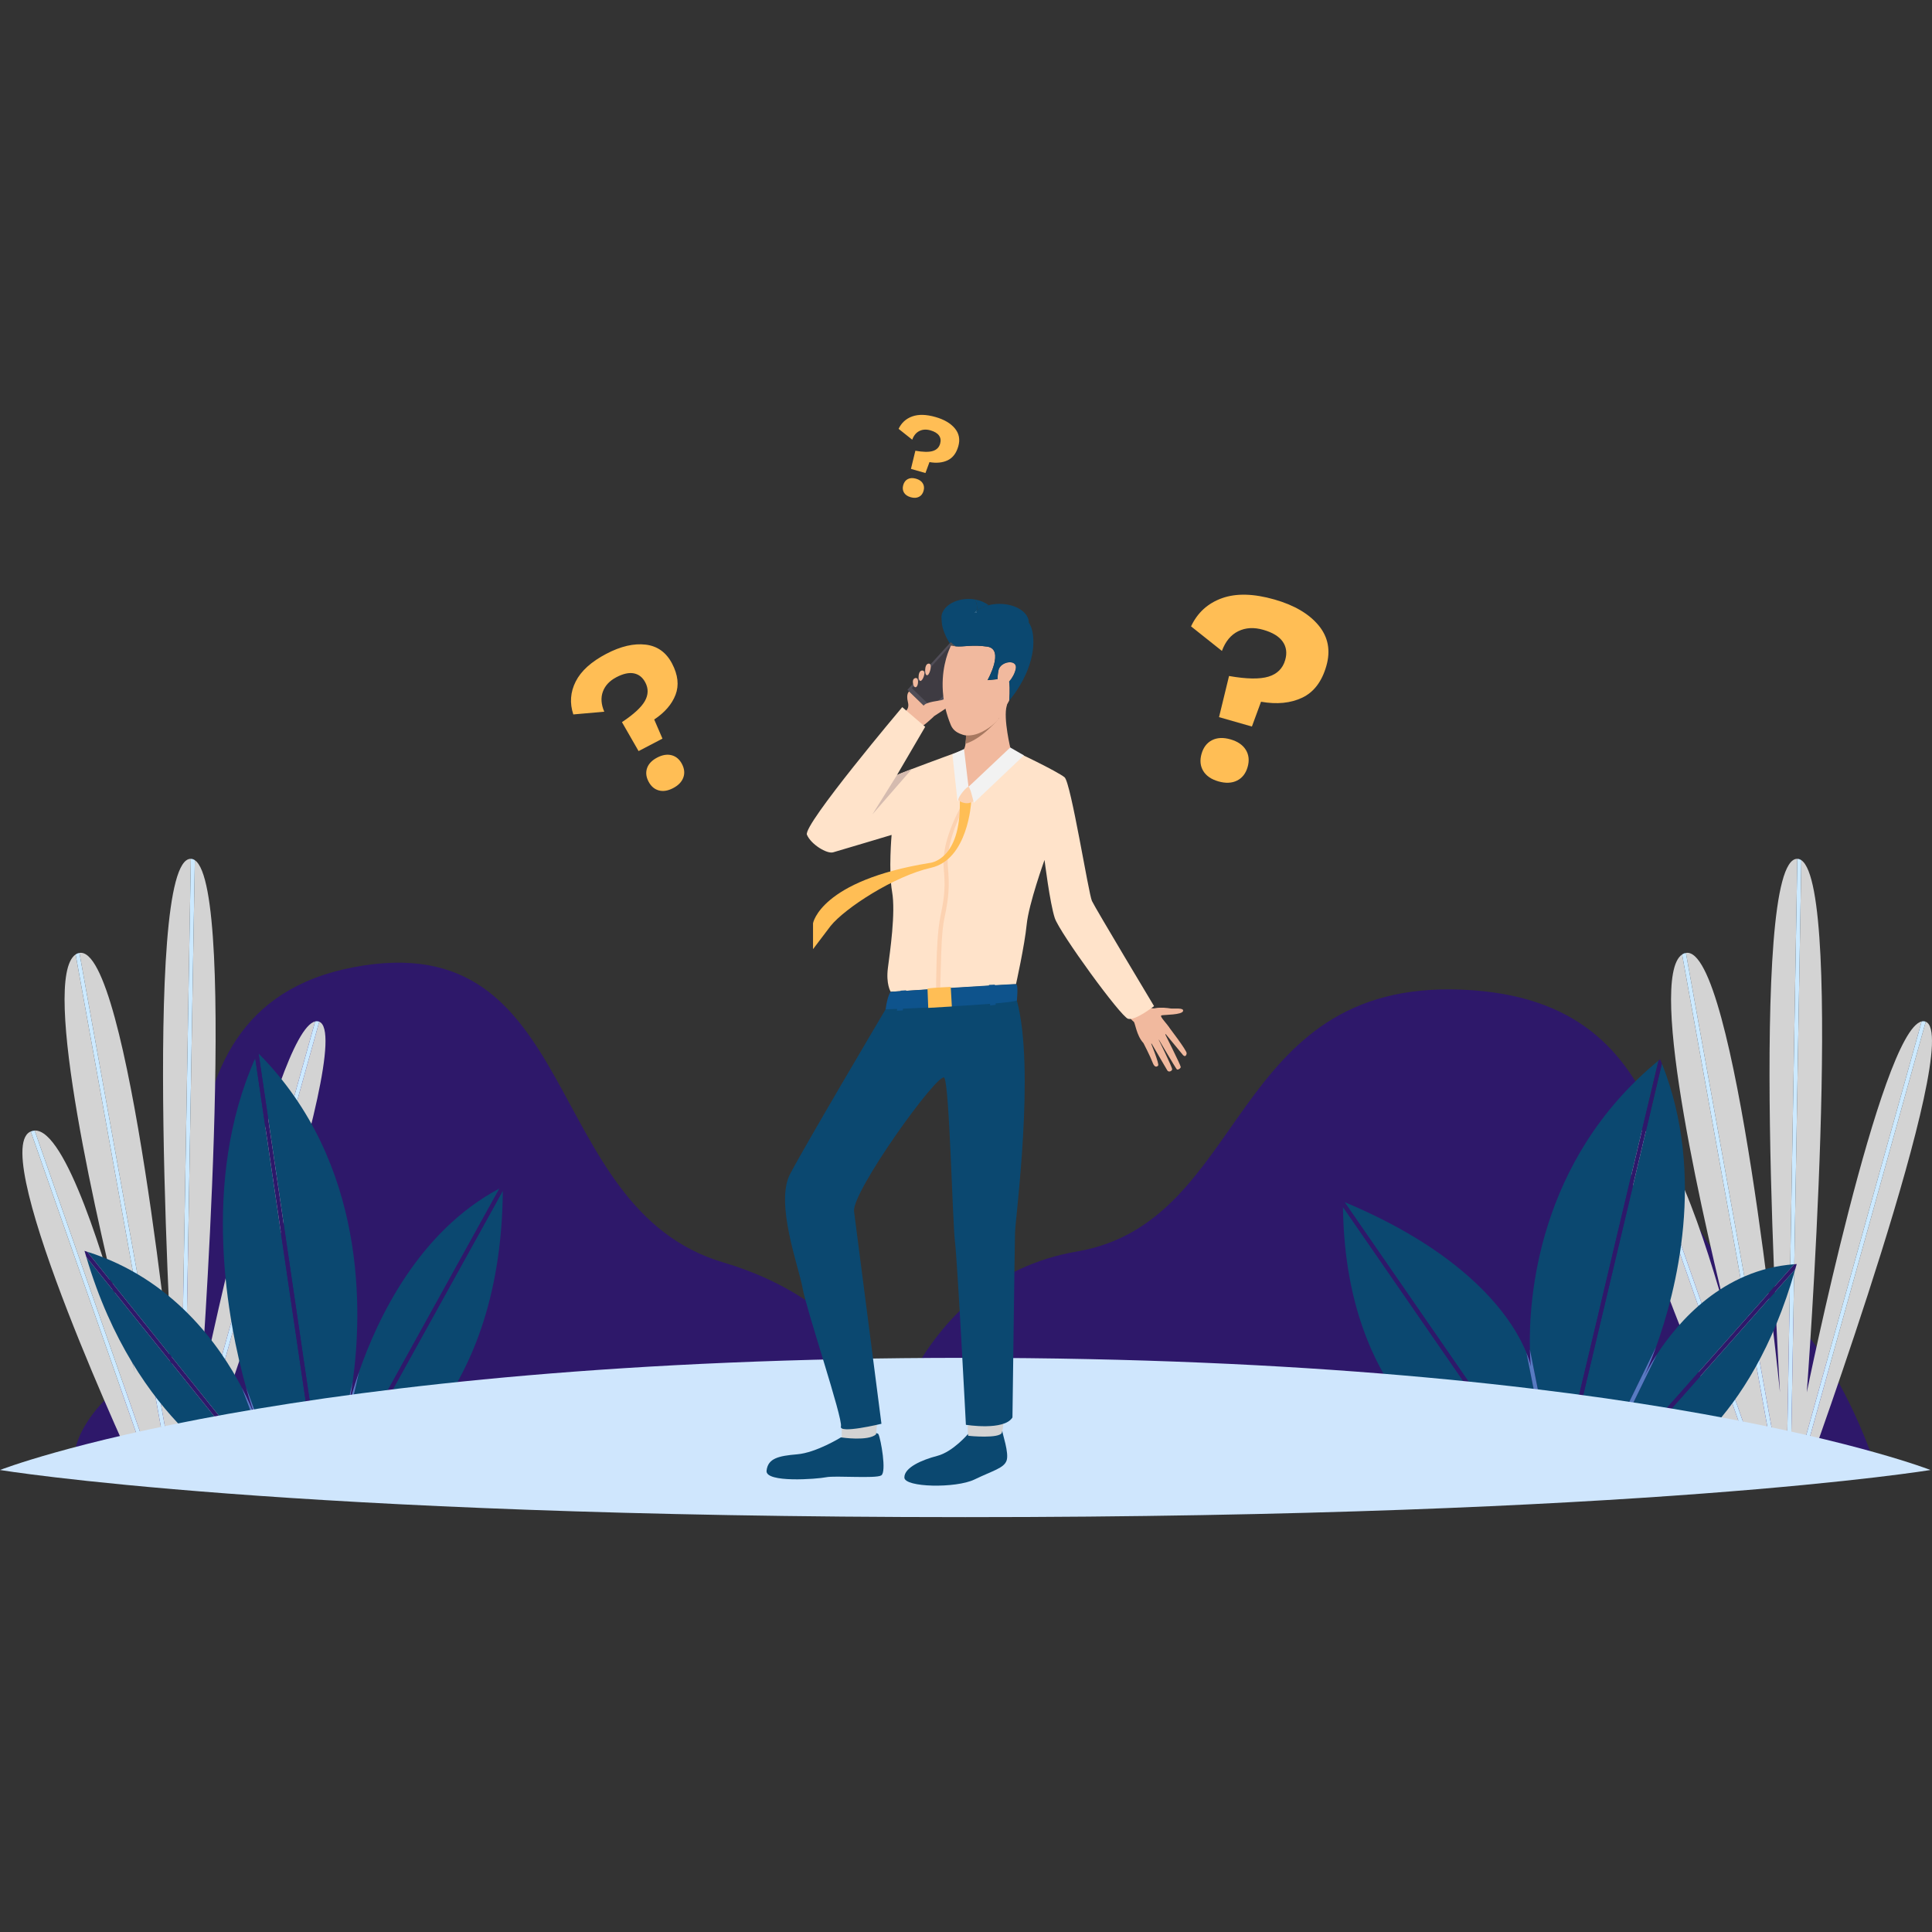 <svg id="SvgjsSvg1197" width="288" height="288" xmlns="http://www.w3.org/2000/svg" version="1.1" xmlnsXlink="http://www.w3.org/1999/xlink" xmlnsSvgjs="http://svgjs.com/svgjs"><rect width="100%" height="100%" fill="#333333" stroke="none"/><defs id="SvgjsDefs1198"></defs><g id="SvgjsG1199" transform="matrix(1,0,0,1,0,0)"><svg xmlns="http://www.w3.org/2000/svg" xmlnsSvgjs="http://svgjs.com/svgjs" xmlnsXlink="http://www.w3.org/1999/xlink" width="288" height="288"><svg xmlns="http://www.w3.org/2000/svg" width="288" height="288" enable-background="new 0 0 500 421" viewBox="0 0 500 421"><path fill="#2e186a" d="M227.121,341.454c0,0,7.318-49.475,51.657-57.083c44.338-7.604,38.975-70.244,99.555-67.754			c60.581,2.495,48.097,60.773,72.204,73.86c24.106,13.091,35.298,50.977,35.298,50.977H227.121z" class="color2a94f4 svgShape color2e186a"></path><path fill="#2e186a" d="M234.693,341.454c0,0,0-40.117-47.544-54.245c-47.545-14.127-36.225-87.711-95.657-76.391
			c-59.431,11.32-30.564,86.6-53.77,103.014c-23.206,16.414-18.113,27.621-18.113,27.621H234.693z" class="color2a94f4 svgShape color2e186a"></path><path fill="#d3d3d3" d="M467.594 341.673l-1.796.032 32.58-116.783C508.544 229.005 467.594 341.673 467.594 341.673zM455.79 341.879l-31.057-88.793c8.048-.392 18.457 34.324 23.304 52.33 1.631 6.498 2.709 10.532 2.709 10.532s-1.016-4.245-2.709-10.532c-6.522-26.012-21.913-91.674-12.709-97.904l24.242 134.302L455.79 341.879zM463.415 341.746l2.768-158.633c11.217 7.592 1.411 137.736 1.411 137.736s19.077-93.503 29.728-96.002l-32.607 116.875L463.415 341.746z" class="colord3d3d3 svgShape"></path><path fill="#9dadec" d="M448.036,305.416c1.694,6.286,2.709,10.532,2.709,10.532S449.668,311.914,448.036,305.416z" class="color9dadec svgShape"></path><path fill="#d3d3d3" d="M460.624 341.796l-24.31-134.68c12.716-2.211 24.344 113.733 24.344 113.733s-8.425-138.091 4.459-138.091c.011 0 .021.004.033.004l-2.775 159.003L460.624 341.796zM451.242 341.956c0 0-38.653-82.637-27.751-88.526.075-.04.151-.063.226-.097l30.977 88.566L451.242 341.956z" class="colord3d3d3 svgShape"></path><path fill="#cce9ff" d="M464.714 341.721l32.607-116.875c.341-.083.673-.07.996.043.022.006.039.026.061.032l-32.58 116.783L464.714 341.721zM462.375 341.764l2.775-159.003c.363.007.707.13 1.034.351l-2.768 158.633L462.375 341.764zM459.57 341.815l-24.242-134.302c.175-.117.358-.216.552-.292.145-.054.289-.076.434-.104l24.31 134.68L459.57 341.815zM454.694 341.899l-30.977-88.566c.334-.149.673-.23 1.016-.246l31.057 88.793L454.694 341.899z" class="colorcce9ff svgShape"></path><path fill="#d3d3d3" d="M44.864 341.796l-24.309-134.68c12.716-2.209 24.344 113.733 24.344 113.733s-8.424-138.091 4.46-138.091c.011 0 .021.004.032.004l-2.773 159.003L44.864 341.796zM40.03 341.879L8.975 253.086c8.046-.394 18.455 34.324 23.305 52.33 1.63 6.498 2.707 10.532 2.707 10.532s-1.015-4.245-2.707-10.532c-6.523-26.012-21.914-91.677-12.709-97.904l24.242 134.302L40.03 341.879z" class="colord3d3d3 svgShape"></path><path fill="#9dadec" d="M32.28,305.416c1.693,6.286,2.707,10.532,2.707,10.532S33.91,311.914,32.28,305.416z" class="color9dadec svgShape"></path><path fill="#d3d3d3" d="M35.483 341.956c0 0-38.651-82.637-27.749-88.526.075-.04.15-.063.225-.099l30.979 88.568L35.483 341.956zM51.836 341.673l-1.796.032 32.58-116.783C92.785 229.005 51.836 341.673 51.836 341.673zM47.658 341.746l2.769-158.633c11.216 7.592 1.41 137.736 1.41 137.736s19.076-93.503 29.727-96.002L48.957 341.721 47.658 341.746z" class="colord3d3d3 svgShape"></path><path fill="#cce9ff" d="M48.957 341.721l32.607-116.875c.341-.083.673-.07.995.043.022.006.04.026.062.032l-32.58 116.783L48.957 341.721zM46.617 341.764l2.773-159.003c.364.007.708.13 1.036.351l-2.769 158.633L46.617 341.764zM43.812 341.815L19.571 207.512c.175-.117.357-.216.552-.292.144-.054.288-.079.432-.104l24.309 134.68L43.812 341.815zM38.938 341.899L7.959 253.331c.334-.148.673-.229 1.016-.245l31.055 88.793L38.938 341.899z" class="colorcce9ff svgShape"></path><g class="color000 svgShape" fill="#000000"><path fill="#0b4870" d="M429.222 234.977L404.1 340.811l-2.004-.017-6.162-31.055C395.621 297.198 397.694 260.884 429.222 234.977zM429.643 341.032l-11.117-.094 46.082-51.974C453.066 330.01 429.643 341.032 429.643 341.032zM464.353 287.687l-47.206 53.239-2.933-.029 14.594-29.883C434.279 302.604 445.892 289.026 464.353 287.687zM428.58 309.111l-15.518 31.778-7.897-.069 24.938-105.052C441.632 264.648 433.747 294.8 428.58 309.111zM383.656 340.634c0 0-35.464-13.713-36.092-67.769l46.892 67.863L383.656 340.634zM395.046 310.605l5.988 30.179-5.306-.044-47.781-69.152C381.709 285.713 392.053 303.188 395.046 310.605z" class="color0b4870 svgShape"></path><path fill="#2e186a" d="M464.99 287.631c-.122.455-.255.886-.382 1.333l-46.082 51.974-1.379-.012 47.206-53.239C464.567 287.672 464.774 287.644 464.99 287.631zM429.643 234.627c.16.379.308.761.459 1.141L405.165 340.82l-1.066-.009 25.122-105.834C429.365 234.863 429.501 234.744 429.643 234.627zM347.946 271.587l47.781 69.152-1.272-.013-46.892-67.863c-.006-.481-.014-.959-.014-1.45C347.685 271.471 347.811 271.532 347.946 271.587z" class="color2a94f4 svgShape color2e186a"></path><path fill="#577bc2" d="M425.431,316.894c-0.222,0.479-0.348,0.734-0.348,0.734S425.199,317.366,425.431,316.894z" class="color577bc2 svgShape"></path><path fill="#577bc2" d="M425.431 316.894c-.232.472-.348.734-.348.734S425.209 317.374 425.431 316.894c.523-1.065 1.639-3.209 3.377-5.88l-14.594 29.883-1.152-.009 15.518-31.778C427.189 312.965 425.994 315.673 425.431 316.894zM396.198 314.209c0 0-.193-1.626-.264-4.47l6.162 31.055-1.062-.01-5.988-30.179C395.961 312.869 396.198 314.209 396.198 314.209z" class="color577bc2 svgShape"></path></g><g class="color000 svgShape" fill="#000000"><path fill="#0b4870" d="M91.275 318.088l-5.529 24.355h-2.74L66.928 233.157C95.109 261.552 93.739 300.384 91.275 318.088zM129.264 268.077l-41.162 74.366H86.81l6.1-26.867C97.74 301.63 108.412 279.129 129.264 268.077zM95.447 342.443h-6.158l40.836-73.775C129.707 325.794 95.447 342.443 95.447 342.443zM63.238 342.443c0 0-28.031-13.075-40.895-56.614l45.489 56.614H63.238zM62.595 319.651l8.513 22.792h-1.944l-46.596-57.992C44.718 291.371 56.904 308.736 62.595 319.651zM66.055 234.376l15.899 108.067h-9.734l-8.526-22.828C58.996 302.788 51.856 266.386 66.055 234.376z" class="color0b4870 svgShape"></path><path fill="#2e186a" d="M130.135 267.617c0 .353-.007.7-.009 1.051l-40.836 73.775h-1.188l41.162-74.366C129.552 267.923 129.842 267.767 130.135 267.617zM66.706 232.929c.076.076.146.155.222.228l16.078 109.286h-1.052L66.055 234.376C66.269 233.895 66.483 233.412 66.706 232.929zM22.568 284.451l46.596 57.992h-1.332l-45.489-56.614c-.16-.54-.327-1.064-.482-1.61C22.101 284.29 22.331 284.375 22.568 284.451z" class="color2a94f4 svgShape color2e186a"></path><path fill="#577bc2" d="M90.087,325.01c-0.405,1.633-0.586,2.566-0.586,2.566S89.742,326.67,90.087,325.01
				c0.527-2.117,1.433-5.419,2.823-9.434l-6.1,26.867h-1.064l5.529-24.355C90.865,321.026,90.426,323.379,90.087,325.01z" class="color577bc2 svgShape"></path><path fill="#577bc2" d="M90.087 325.01c-.345 1.66-.586 2.566-.586 2.566S89.682 326.643 90.087 325.01zM66.048 327.231c.412 1.194.658 1.831.658 1.831S66.491 328.389 66.048 327.231c-.553-1.603-1.404-4.21-2.354-7.616l8.526 22.828h-1.111l-8.513-22.792C64.294 322.904 65.413 325.575 66.048 327.231z" class="color577bc2 svgShape"></path><path fill="#577bc2" d="M66.048,327.231c0.444,1.158,0.658,1.831,0.658,1.831S66.459,328.425,66.048,327.231z" class="color577bc2 svgShape"></path></g><path fill="#cfe6fd" d="M249.807,311.907c175.807,0,249.807,29.027,249.807,29.027s-74,12.199-249.807,12.199
			C73.999,353.133,0,340.934,0,340.934S73.999,311.907,249.807,311.907z" class="colorcfe6fd svgShape"></path><g class="color000 svgShape" fill="#000000"><path fill="#0b4870" d="M217.561,332.535c0,0-6.351,3.919-11.22,4.334c-4.869,0.415-7.599,1.039-7.955,4.245
				c-0.356,3.205,13.12,2.167,15.435,1.692c2.316-0.475,12.823,0.415,14.249-0.475c1.425-0.89-0.119-9.379-0.713-10.626
				C226.764,330.457,217.561,332.535,217.561,332.535z" class="color0b4870 svgShape"></path><path fill="#d3d3d3" d="M217.849,329.587l-0.019,2.933c0,0,6.833,1.019,8.888-0.806l0.263-2.74L217.849,329.587z" class="colord3d3d3 svgShape"></path><path fill="#0b4870" d="M250.508,331.628c0,0-3.888,4.595-7.937,5.649c-4.049,1.055-8.562,3.037-8.52,5.609
				c0.043,2.573,13.328,2.826,18.136,0.507c4.808-2.32,7.592-2.921,8.309-4.876c0.717-1.958-1.128-7.081-1.095-7.698
				C259.442,330.056,250.508,331.628,250.508,331.628z" class="color0b4870 svgShape"></path><path fill="#d3d3d3" d="M250.426,329.409c0,0,0.058,2.624,0.139,2.665c0.079,0.043,8.179,0.817,8.709-0.809
				c0.464-1.423,0.405-3.107,0.405-3.107L250.426,329.409z" class="colord3d3d3 svgShape"></path><path fill="#0b4870" d="M229.19,221.716c0,0-20.392,34.42-24.702,42.591c-3.991,7.573,2.251,24.056,3.212,29.515
				c1.003,5.704,10.501,33.849,9.932,35.841c-0.57,1.992,10.485-0.69,10.485-0.69s-6.424-49.934-7.088-54.964
				c-0.664-5.03,22.037-36.557,23.367-34.565c1.327,1.992,2.096,37.024,2.76,42.525c0.664,5.505,2.818,47.269,2.818,47.269
				s9.867,1.615,12.049-1.896c0,0,0.569-43.935,0.665-47.826c0.094-3.892,5.271-42.463,0.475-60.076
				C260.626,210.136,229.19,221.716,229.19,221.716z" class="color0b4870 svgShape"></path><path fill="#514e58" d="M253.156,133.008l-8.943,8.423l-0.107,0.106l-3.394,3.195l-1.663-1.623l-3.766-3.647l-0.439-0.439
				l1.463-1.61l1.105-1.211l0.319-0.359l1.398-1.543l0.319-0.346l1.331-1.477c0,0,0,0,0-0.013l4.991-5.47l0.292-0.321l0.839,0.76
				l0.386,0.332L253.156,133.008z" class="color514e58 svgShape"></path><polygon fill="#3e3b42" points="241.057 143.507 251.824 133.363 245.693 127.877 235.982 138.565" class="color3e3b42 svgShape"></polygon><path fill="#f1b99e" d="M233.651,144.921c0,0,1.874-0.449,1.321-2.695c-0.552-2.243,0.312-2.758,0.312-2.758l6.527,6.326
				c0,0-3.17,3.057-4.132,3.179C236.717,149.093,232.684,146.145,233.651,144.921z" class="colorf1b99e svgShape"></path><path fill="#f1b99e" d="M241.811 145.794c0 0 3.971-2.542 4.345-2.923.375-.379 2.151-2.077 2.878-3.082.727-1.006-2.171-.758-3.012.285-.84 1.045-1.594 1.34-2.178 1.572-.583.229-4.101.437-4.799 1.469C238.349 144.147 241.811 145.794 241.811 145.794zM236.512 138.107c0 0 .474.621.854-.099.38-.721.349-2.38-.615-1.981C235.784 136.426 236.512 138.107 236.512 138.107zM237.735 135.91c0 0 .166 1.227.766.674.598-.552 1.198-2.606.156-2.553C237.612 134.082 237.735 135.91 237.735 135.91zM239.442 134.119c0 0-.003 1.48.691 1.056.522-.322 1.272-2.986.23-2.934C239.32 132.293 239.442 134.119 239.442 134.119zM295.212 220.086c0 0 2.317 1.643 3.708 1.343 1.392-.302 3.348-.054 3.958.056.816.145 3.608-.296 3.296.686-.313.982-4.593.93-5.514 1.088-.921.158 1.927 2.596 2.017 3.468.091.87-5.128 5.526-6.846 3.617-1.718-1.908-2.049-5.156-2.43-5.428-.382-.272-1.316-1.337-1.316-1.337L295.212 220.086z" class="colorf1b99e svgShape"></path><path fill="#f1b99e" d="M302.403,226.178c0,0,4.794,6.216,4.704,6.922c-0.089,0.704-0.501,0.967-0.977,0.409
				c-0.477-0.563-4.837-5.863-4.837-5.863s4.217,8.396,4.28,8.973c0.036,0.338-0.735,0.886-1.023,0.611
				c-0.288-0.273-5.015-8.313-5.015-8.313s3.922,7.845,3.817,8.36c-0.093,0.449-0.917,0.804-1.253,0.245
				c-0.337-0.557-4.45-7.6-4.45-7.6s2.444,5.921,2.082,6.339c-0.222,0.255-0.867,0.754-1.444-0.796
				c-0.576-1.553-2.37-5.035-2.37-5.035L302.403,226.178z" class="colorf1b99e svgShape"></path><path fill="#ffe3ca" d="M298.666,220.878c0,0-4.807,3.799-6.706,3.291c-1.898-0.507-17.715-22.265-18.979-26.064
				c-1.264-3.796-2.658-15.057-2.658-15.057s-4.083,11.31-4.622,16.752c-0.54,5.439-2.762,15.405-2.762,15.405l-32.429,1.965
				c0,0-1.267-1.984-0.717-6.199c0.547-4.219,2.03-14.277,1.08-19.686c-0.948-5.407-0.127-14.71-0.127-14.71
				s-13.564,4.069-15.145,4.511c-1.583,0.444-5.693-2.024-6.77-4.556c-1.074-2.529,24.672-33.023,24.672-33.023l5.934,5.088
				l-7.313,12.508c0.246-0.166,1.786-0.78,3.852-1.57c5.045-1.925,13.218-4.892,13.218-4.892s11.514-0.19,12.4-0.061
				c0.885,0.126,12.273,5.694,13.917,7.085c1.647,1.39,6.2,30.113,7.085,32.011C283.482,195.574,298.666,220.878,298.666,220.878z" class="colorffe3ca svgShape"></path><path fill="#0e538c" d="M230.51,217.168c0,0-0.809,0.827-1.32,4.549c0,0,30.651-1.134,33.972-2.274
				c0,0,0.452-4.114-0.224-4.238C262.196,215.066,230.51,217.168,230.51,217.168z" class="color0e538c svgShape"></path><path fill="#f1b99e" d="M261.594,154.579c-0.317,1.391-10.945,9.551-10.945,9.551s-2.415-9.099-1.455-9.49
				c0.376-0.152,0.58-0.864,0.69-1.669c0.103-0.769,0.121-1.623,0.119-2.168c0-0.338-0.009-0.557-0.009-0.557
				s1.428-1.285,3.237-2.81c3.161-2.668,7.485-6.059,7.374-4.583c-0.005,0.079-0.024,0.172-0.055,0.278
				C259.577,146.4,261.594,154.579,261.594,154.579z" class="colorf1b99e svgShape"></path><polygon fill="#f2f2f2" points="249.491 154.359 246.478 155.717 247.802 167.863 250.648 164.131" class="colorf2f2f2 svgShape"></polygon><polygon fill="#f2f2f2" points="261.446 153.951 250.648 164.131 252.043 168.264 264.982 155.986" class="colorf2f2f2 svgShape"></polygon><path fill="#0e538c" d="M255.941 215.384c0 0 .332 4.232.303 5.326l1.428-.169c0 0-.036-4.453-.206-5.213L255.941 215.384zM233.082 216.882c0 0-.834 3.756-.961 5.19l1.502-.074c0 0 .681-4.72.89-5.203L233.082 216.882z" class="color0e538c svgShape"></path><path fill="#fcd2b1" d="M242.264,216.167c-0.007-0.037-0.019-1.337,0.122-6.786c0.057-2.214,0.245-8.246,1.021-11.87
					c1.149-5.356,1.229-7.848,0.815-12.464c-0.697-7.752,5.314-17.279,5.342-17.382l0.776,0.2c-0.026,0.102-5.707,9.46-5.023,17.07
					c0.425,4.74,0.272,7.699-0.888,13.112c-0.736,3.432-0.845,9.145-0.9,11.286c-0.136,5.282-0.202,6.679-0.195,6.716
					L242.264,216.167z" class="colorfcd2b1 svgShape"></path><path fill="#ffbe55" d="M251.333,168.152c0,0-0.811,14.77-10.365,16.92c-9.553,2.151-22.268,10.438-26.001,15.057
				l-4.556,6.01v-6.707c0,0,1.899-11.024,30.178-15.603c0,0,8.113-0.535,7.817-16.035
				C248.406,167.795,251.388,167.507,251.333,168.152z" class="colorffbe55 svgShape"></path><path fill="#a77860" d="M258.619,146.278c0,0,0,0-0.001,0.001c-0.021,0.024-0.458,0.581-1.193,1.368
				c-1.558,1.669-4.453,4.385-7.541,5.324c0.103-0.769,0.121-1.623,0.119-2.168c-0.305-0.03-0.608-0.089-0.908-0.183
				c0.935-1.367,2.24-2.778,2.24-2.778l1.896-0.405L258.619,146.278z" class="colora77860 svgShape"></path><path fill="#f1b99e" d="M262.885,133.566c-0.253,1.251-0.945,2.449-1.717,3.328c0.306,1.915,0.014,4.91,0.014,4.91
				c-0.2,0.361-0.386,0.72-0.572,1.052c-0.945,1.676-1.73,2.941-1.996,3.421c0,0.013-0.014,0.026-0.027,0.04
				c-0.16,0.318-0.585,0.799-1.158,1.331c-1.65,1.516-4.658,3.459-7.426,3.153c-0.306-0.027-0.612-0.08-0.904-0.186
				c-1.105-0.334-2.383-0.958-3.009-2.436c-0.612-1.477-1.064-2.887-1.397-4.258v-0.014c-0.2-0.825-0.346-1.636-0.466-2.422
				c0-0.026-0.013-0.039-0.013-0.053c-0.04-0.279-0.067-0.545-0.094-0.811c-0.731-6.388,1.092-11.085,1.771-12.564
				c0.146-0.319,0.24-0.492,0.24-0.492s0.279-0.053,0.771-0.132l0.386,0.332c2.156,0.2,4.312-0.493,8.212,0.08
				c4.605,0.664,0.079,8.677,0.079,8.677l2.583-0.253c0-0.704,0.106-1.503,0.239-2.236
				C258.839,131.584,263.404,130.984,262.885,133.566z" class="colorf1b99e svgShape"></path><path fill="#515154" d="M246.901 127.432l.386.332c-.372-.027-.759-.093-1.157-.201 0 0-.147-.212-.359-.571l.292-.321L246.901 127.432zM262.885 133.566c-.253 1.251-.945 2.449-1.717 3.328-.106-.693-.306-1.238-.612-1.464-1.185-.839-2.395.837-2.395.837 0-.704.106-1.503.239-2.236C258.839 131.584 263.404 130.984 262.885 133.566z" class="color515154 svgShape"></path><path fill="#f1b99e" d="M262.885,133.566c-0.253,1.251-0.945,2.449-1.717,3.328c-0.799,0.918-1.677,1.476-2.196,1.397
				c-0.613-0.106-0.811-0.958-0.811-2.024c0-0.704,0.106-1.503,0.239-2.236C258.839,131.584,263.404,130.984,262.885,133.566z" class="colorf1b99e svgShape"></path><path fill="#fcd2b1" d="M248.012,167.587c0,0,1.816,1.567,3.895,0.276c0,0-0.784-3.605-1.259-3.733
				C250.173,164.006,247.78,166.932,248.012,167.587z" class="colorfcd2b1 svgShape"></path><path fill="#ffbe55" d="M246.053,215.914c0,0-4.512,0.177-6.018,0.428l0.192,5.001l6.109-0.364L246.053,215.914z" class="colorffbe55 svgShape"></path><path fill="#d5bbaf" d="M235.975,159.533l-10.188,11.717l6.336-10.147C232.37,160.937,233.91,160.323,235.975,159.533z" class="colord5bbaf svgShape"></path></g><path fill="#cce9ff" d="M252.837,118.528c-0.026,0.187-0.053,0.359-0.094,0.533c-0.185,0-0.359,0.013-0.518,0.013
			C252.41,118.887,252.61,118.702,252.837,118.528z" class="colorcce9ff svgShape"></path><path fill="#cce9ff" d="M252.837,118.528c-0.026,0.187-0.053,0.359-0.094,0.533c-0.185,0-0.359,0.013-0.518,0.013
			C252.41,118.887,252.61,118.702,252.837,118.528z" class="colorcce9ff svgShape"></path><path fill="#0b4870" d="M261.208,141.764c-0.014,0.027-0.027,0.04-0.027,0.04s0.292-2.994-0.014-4.91
			c0.772-0.879,1.464-2.077,1.717-3.328c0.519-2.582-4.046-1.982-4.485,0.465c-0.133,0.733-0.239,1.531-0.239,2.236l-2.583,0.253
			c0,0,4.526-8.013-0.079-8.677c-3.9-0.573-6.055,0.12-8.212-0.08l-0.386-0.332l-0.839-0.76l-0.292,0.321
			c-0.639-1.065-1.943-3.46-2.05-5.563c0-0.066-0.014-0.146,0-0.212c-0.027-0.374-0.027-0.707-0.027-1.012
			c-0.027-0.04-0.04-0.08-0.053-0.12c0.24-2.555,3.287-4.577,7.014-4.577c0.572,0,1.144,0.053,1.677,0.146
			c0.346,0.678,0.546,1.437,0.546,2.248c0,0.213-0.014,0.427-0.04,0.626c-0.227,0.174-0.427,0.359-0.612,0.545
			c0.159,0,0.333-0.013,0.518-0.013c0.041-0.173,0.067-0.345,0.094-0.533c0.798-0.613,1.823-1.091,3.007-1.397
			c0.865-0.226,1.823-0.346,2.822-0.346c4.192,0,7.599,2.183,7.599,4.871v0.014c0.532,0.744,0.972,1.889,1.118,3.646
			C268.088,133.712,261.687,141.232,261.208,141.764z" class="color0b4870 svgShape"></path><path fill="#0b4870" d="M243.694 120.205c0 .305 0 .638.027 1.012-.08-.255-.107-.52-.107-.786 0-.119 0-.226.026-.346C243.654 120.125 243.667 120.165 243.694 120.205zM252.225 119.073c.185-.186.385-.371.612-.545-.026.187-.053.359-.094.533C252.558 119.06 252.384 119.073 252.225 119.073z" class="color0b4870 svgShape"></path><path fill="#0b4870" d="M255.844,117.131c-1.184,0.306-2.209,0.784-3.007,1.397c0.027-0.199,0.04-0.412,0.04-0.626
			c0-0.812-0.2-1.57-0.546-2.248C253.715,115.893,254.926,116.412,255.844,117.131z" class="color0b4870 svgShape"></path><g class="color000 svgShape" fill="#000000"><path fill="#ffbe55" d="M167.082,127.327c3.049,0.363,5.332,1.997,6.85,4.901c1.536,2.938,1.835,5.631,0.899,8.075
				c-0.936,2.446-2.777,4.58-5.522,6.404l2.135,4.947l-6.179,3.23l-4.304-7.492c3.032-2.014,5.005-3.832,5.923-5.449
				c0.916-1.62,0.96-3.222,0.13-4.809c-0.688-1.317-1.67-2.104-2.944-2.363c-1.274-0.258-2.791,0.073-4.546,0.99
				c-1.756,0.917-2.923,2.163-3.499,3.731c-0.577,1.57-0.457,3.302,0.362,5.196l-8.015,0.708c-0.973-2.931-0.769-5.768,0.614-8.512
				c1.381-2.744,4.032-5.14,7.949-7.188C160.649,127.755,164.031,126.967,167.082,127.327z M173.823,155.956
				c1.146,0.303,2.038,1.062,2.674,2.279c0.635,1.217,0.751,2.382,0.345,3.497c-0.407,1.115-1.285,2.025-2.635,2.731
				c-1.351,0.707-2.591,0.903-3.721,0.593c-1.131-0.312-2.014-1.075-2.649-2.292c-0.635-1.216-0.758-2.377-0.371-3.484
				c0.389-1.106,1.26-2.013,2.611-2.72C171.426,155.855,172.675,155.653,173.823,155.956z" class="colorffbe55 svgShape"></path></g><g class="color000 svgShape" fill="#000000"><path fill="#ffbe55" d="M341.244,122.342c2.486,2.999,3.159,6.498,2.016,10.496c-1.155,4.045-3.233,6.783-6.231,8.214
				c-2.999,1.431-6.558,1.783-10.675,1.058l-2.362,6.418l-8.508-2.432l2.591-10.649c4.549,0.799,7.953,0.852,10.212,0.165
				c2.257-0.687,3.699-2.124,4.324-4.31c0.518-1.812,0.303-3.395-0.643-4.746c-0.946-1.353-2.629-2.373-5.045-3.064
				c-2.418-0.691-4.579-0.565-6.481,0.375c-1.903,0.939-3.306,2.638-4.209,5.094l-7.99-6.356c1.667-3.547,4.335-5.976,8.005-7.292
				c3.668-1.314,8.2-1.201,13.594,0.341C334.955,117.114,338.755,119.345,341.244,122.342z M322.419,154.564
				c0.788,1.282,0.945,2.761,0.466,4.434c-0.478,1.673-1.391,2.845-2.739,3.517c-1.349,0.67-2.954,0.74-4.813,0.209
				c-1.859-0.533-3.172-1.436-3.939-2.711c-0.767-1.274-0.912-2.75-0.434-4.423c0.478-1.673,1.38-2.848,2.705-3.528
				c1.325-0.676,2.917-0.75,4.777-0.218C320.302,152.375,321.627,153.283,322.419,154.564z" class="colorffbe55 svgShape"></path></g><g class="color000 svgShape" fill="#000000"><path fill="#ffbe55" d="M247.117,71.369c1.097,1.323,1.395,2.866,0.891,4.629c-0.51,1.785-1.427,2.993-2.75,3.624
				c-1.323,0.633-2.894,0.787-4.71,0.468l-1.042,2.83l-3.753-1.073l1.144-4.698c2.007,0.354,3.508,0.376,4.505,0.073
				c0.995-0.302,1.632-0.936,1.907-1.901c0.228-0.8,0.134-1.497-0.284-2.094c-0.418-0.595-1.159-1.046-2.224-1.351
				c-1.069-0.305-2.02-0.249-2.86,0.165c-0.84,0.414-1.46,1.164-1.856,2.249l-3.526-2.805c0.736-1.564,1.914-2.636,3.531-3.216
				c1.618-0.58,3.618-0.531,5.999,0.15C244.344,69.062,246.02,70.045,247.117,71.369z M238.811,85.583
				c0.35,0.565,0.417,1.218,0.206,1.957c-0.21,0.739-0.612,1.255-1.208,1.55c-0.595,0.296-1.303,0.328-2.123,0.093
				c-0.82-0.235-1.4-0.633-1.738-1.197c-0.339-0.561-0.402-1.212-0.192-1.951c0.211-0.737,0.609-1.257,1.194-1.556
				c0.585-0.298,1.287-0.331,2.108-0.096C237.879,84.619,238.463,85.018,238.811,85.583z" class="colorffbe55 svgShape"></path></g></svg></svg></g></svg>